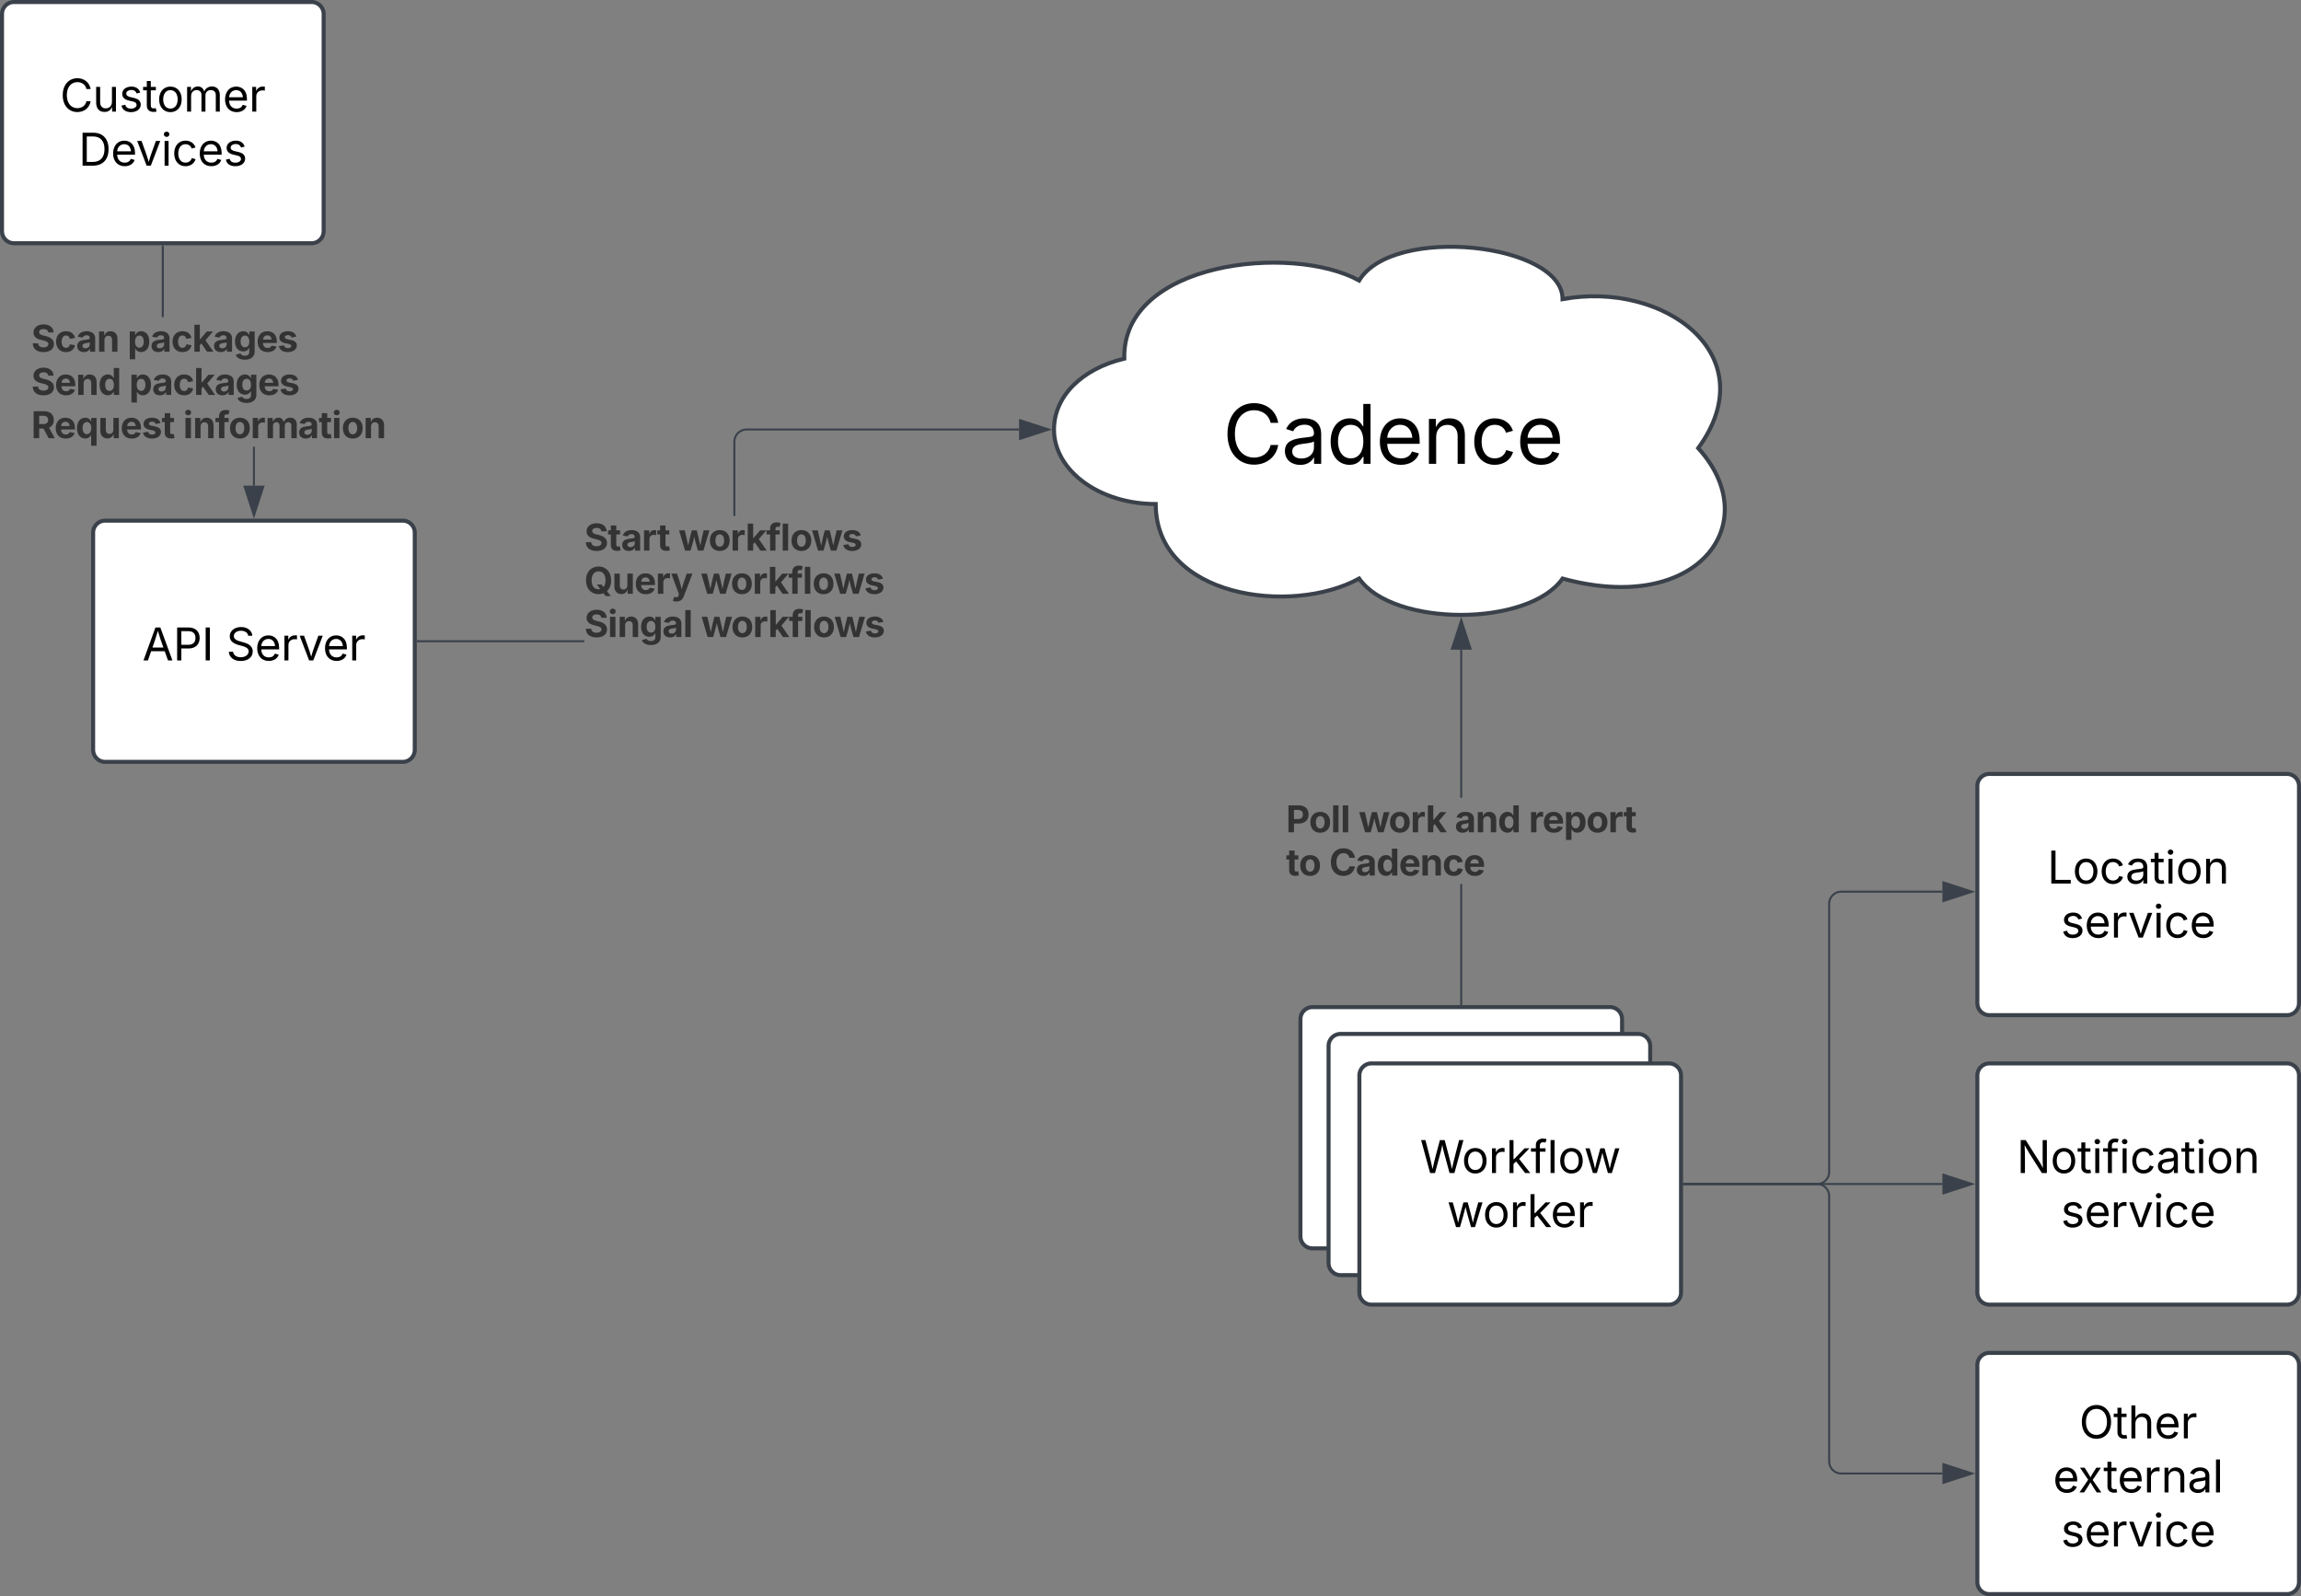 <svg xmlns="http://www.w3.org/2000/svg" xmlns:xlink="http://www.w3.org/1999/xlink" xmlns:lucid="lucid" width="1144.67" height="794"><rect width="100%" height="100%" fill="#808080" stroke="none"/><g transform="translate(-743 -287)" lucid:page-tab-id="0_0"><path d="M1389.92 794a6 6 0 0 1 6-6h148a6 6 0 0 1 6 6v108a6 6 0 0 1-6 6h-148a6 6 0 0 1-6-6z" stroke="#3a414a" stroke-width="2" fill="#fff"/><use xlink:href="#a" transform="matrix(1,0,0,1,1401.917,800) translate(18.141 42.528)"/><use xlink:href="#b" transform="matrix(1,0,0,1,1401.917,800) translate(31.58 69.416)"/><path d="M1317.93 537.73c-27.94 0-50.6-16.6-50.6-37.06 0-16.38 13.7-30.2 34.97-35.26-1.23-48.13 83.1-57.4 116.83-38.87 16.87-27.8 101.2-18.53 101.2 9.27 50.6-9.27 101.2 27.8 67.47 74.13 33.73 37.07 0 83.4-67.47 64.87-16.86 24.1-84.33 24.1-101.2 0-33.73 18.53-101.2 9.27-101.2-37.07z" stroke="#3a414a" stroke-width="2" fill="#fff"/><use xlink:href="#c" transform="matrix(1,0,0,1,1272.333,413) translate(78.857 104.75)"/><path d="M1403.92 807.33a6 6 0 0 1 6-6h148a6 6 0 0 1 6 6v108a6 6 0 0 1-6 6h-148a6 6 0 0 1-6-6z" stroke="#3a414a" stroke-width="2" fill="#fff"/><use xlink:href="#a" transform="matrix(1,0,0,1,1415.917,813.333) translate(18.141 42.528)"/><use xlink:href="#b" transform="matrix(1,0,0,1,1415.917,813.333) translate(31.58 69.416)"/><path d="M1419.25 822a6 6 0 0 1 6-6h148a6 6 0 0 1 6 6v108a6 6 0 0 1-6 6h-148a6 6 0 0 1-6-6z" stroke="#3a414a" stroke-width="2" fill="#fff"/><use xlink:href="#a" transform="matrix(1,0,0,1,1431.25,828) translate(18.141 42.528)"/><use xlink:href="#b" transform="matrix(1,0,0,1,1431.25,828) translate(31.58 69.416)"/><path d="M1470.4 786.5h-.96v-59.66h.95zm0-102.68h-.96v-73.6h.95z" stroke="#3a414a" stroke-width=".05" fill="#3a414a"/><path d="M1470.4 787h-.96v-.5h.95z" fill="#3a414a"/><path stroke="#3a414a" stroke-width=".05" fill="#3a414a"/><path d="M1474.55 609.72h-9.27l4.64-14.26z" fill="#3a414a"/><path d="M1475.2 610.2h-10.57l5.3-16.28zm-9.27-.95h7.97l-3.98-12.26z" stroke="#3a414a" stroke-width=".05" fill="#3a414a"/><use xlink:href="#d" transform="matrix(1,0,0,1,1382.747,683.823) translate(0 17.222)"/><use xlink:href="#e" transform="matrix(1,0,0,1,1382.747,683.823) translate(36.12 17.222)"/><use xlink:href="#f" transform="matrix(1,0,0,1,1382.747,683.823) translate(83.932 17.222)"/><use xlink:href="#g" transform="matrix(1,0,0,1,1382.747,683.823) translate(120.738 17.222)"/><use xlink:href="#h" transform="matrix(1,0,0,1,1382.747,683.823) translate(0 38.733)"/><use xlink:href="#i" transform="matrix(1,0,0,1,1382.747,683.823) translate(21.45 38.733)"/><path d="M789.33 552a6 6 0 0 1 6-6h148a6 6 0 0 1 6 6v108a6 6 0 0 1-6 6h-148a6 6 0 0 1-6-6z" stroke="#3a414a" stroke-width="2" fill="#fff"/><use xlink:href="#j" transform="matrix(1,0,0,1,801.333,558) translate(12.477 57.528)"/><use xlink:href="#k" transform="matrix(1,0,0,1,801.333,558) translate(54.22 57.528)"/><path d="M1033.67 606.48h-82.84v-.96h82.84zm216.28-105.34h-135.6l-.88.07-.84.2-.8.35-.74.45-.67.56-.57.66-.45.74-.32.8-.2.84-.07.88v36.98h-.94v-37l.08-1 .23-1 .4-.93.52-.87.65-.77.78-.67.86-.53.93-.4 1-.23.98-.08h135.65z" stroke="#3a414a" stroke-width=".05" fill="#3a414a"/><path d="M950.85 606.48h-.52v-.96h.52z" fill="#3a414a"/><path stroke="#3a414a" stroke-width=".05" fill="#3a414a"/><path d="M1264.7 500.67l-14.25 4.63v-9.27z" fill="#3a414a"/><path d="M1266.25 500.67l-16.28 5.3v-10.6zm-15.33 3.98l12.26-3.98-12.26-4z" stroke="#3a414a" stroke-width=".05" fill="#3a414a"/><use xlink:href="#l" transform="matrix(1,0,0,1,1033.667,543.66) translate(0 17.222)"/><use xlink:href="#m" transform="matrix(1,0,0,1,1033.667,543.66) translate(46.866 17.222)"/><use xlink:href="#n" transform="matrix(1,0,0,1,1033.667,543.66) translate(0 38.733)"/><use xlink:href="#o" transform="matrix(1,0,0,1,1033.667,543.66) translate(57.899 38.733)"/><use xlink:href="#p" transform="matrix(1,0,0,1,1033.667,543.66) translate(0 60.243)"/><use xlink:href="#q" transform="matrix(1,0,0,1,1033.667,543.66) translate(58.108 60.243)"/><path d="M744 294a6 6 0 0 1 6-6h148a6 6 0 0 1 6 6v108a6 6 0 0 1-6 6H750a6 6 0 0 1-6-6z" stroke="#3a414a" stroke-width="2" fill="#fff"/><use xlink:href="#r" transform="matrix(1,0,0,1,756,300) translate(16.866 42.528)"/><use xlink:href="#s" transform="matrix(1,0,0,1,756,300) translate(26.095 69.416)"/><path d="M869.8 528.62h-.94v-19.35h.95zm-45.32-83.9h-.96V409.5h.96z" stroke="#3a414a" stroke-width=".05" fill="#3a414a"/><path d="M824.48 409.5h-.96v-.5h.96z" fill="#3a414a"/><path stroke="#3a414a" stroke-width=".05" fill="#3a414a"/><path d="M869.33 543.38l-4.63-14.26h9.27z" fill="#3a414a"/><path d="M869.33 544.92l-5.3-16.28h10.6zm-3.98-15.33l3.98 12.25 4-12.26z" stroke="#3a414a" stroke-width=".05" fill="#3a414a"/><use xlink:href="#t" transform="matrix(1,0,0,1,758.524,444.734) translate(0 17.222)"/><use xlink:href="#u" transform="matrix(1,0,0,1,758.524,444.734) translate(47.873 17.222)"/><use xlink:href="#v" transform="matrix(1,0,0,1,758.524,444.734) translate(0 38.733)"/><use xlink:href="#w" transform="matrix(1,0,0,1,758.524,444.734) translate(48.715 38.733)"/><use xlink:href="#x" transform="matrix(1,0,0,1,758.524,444.734) translate(0 60.243)"/><use xlink:href="#y" transform="matrix(1,0,0,1,758.524,444.734) translate(75.59 60.243)"/><path d="M1726.67 678a6 6 0 0 1 6-6h148a6 6 0 0 1 6 6v108a6 6 0 0 1-6 6h-148a6 6 0 0 1-6-6z" stroke="#3a414a" stroke-width="2" fill="#fff"/><g><use xlink:href="#z" transform="matrix(1,0,0,1,1738.667,684) translate(22.807 42.528)"/><use xlink:href="#A" transform="matrix(1,0,0,1,1738.667,684) translate(29.54 69.416)"/></g><path d="M1726.67 822a6 6 0 0 1 6-6h148a6 6 0 0 1 6 6v108a6 6 0 0 1-6 6h-148a6 6 0 0 1-6-6z" stroke="#3a414a" stroke-width="2" fill="#fff"/><g><use xlink:href="#B" transform="matrix(1,0,0,1,1738.667,828) translate(7.589 42.528)"/><use xlink:href="#A" transform="matrix(1,0,0,1,1738.667,828) translate(29.54 69.416)"/></g><path d="M1726.67 966a6 6 0 0 1 6-6h148a6 6 0 0 1 6 6v108a6 6 0 0 1-6 6h-148a6 6 0 0 1-6-6z" stroke="#3a414a" stroke-width="2" fill="#fff"/><g><use xlink:href="#C" transform="matrix(1,0,0,1,1738.667,972) translate(38.638 30.528)"/><use xlink:href="#D" transform="matrix(1,0,0,1,1738.667,972) translate(25.633 57.416)"/><use xlink:href="#A" transform="matrix(1,0,0,1,1738.667,972) translate(29.54 84.304)"/></g><path d="M1580.75 876h66.2a6 6 0 0 0 6-6V736.58a6 6 0 0 1 6-6h50.33" stroke="#3a414a" fill="none"/><path d="M1580.76 876.48h-.5v-.96h.5z" stroke="#3a414a" stroke-width=".05" fill="#3a414a"/><path d="M1724.05 730.58l-14.27 4.64v-9.27z" stroke="#3a414a" fill="#3a414a"/><path d="M1580.75 876h128.53" stroke="#3a414a" fill="none"/><path d="M1580.76 876.48h-.5v-.96h.5z" stroke="#3a414a" stroke-width=".05" fill="#3a414a"/><path d="M1724.05 876l-14.27 4.63v-9.26z" stroke="#3a414a" fill="#3a414a"/><path d="M1580.75 876h66.2a6 6 0 0 1 6 6v132a6 6 0 0 0 6 6h50.33" stroke="#3a414a" fill="none"/><path d="M1580.76 876.48h-.5v-.96h.5z" stroke="#3a414a" stroke-width=".05" fill="#3a414a"/><path d="M1724.05 1020l-14.27 4.63v-9.27z" stroke="#3a414a" fill="#3a414a"/><defs><path d="M458 0L52-1490h194c108 439 233 855 324 1313 92-459 221-873 331-1313h216c110 438 234 854 330 1307 92-455 216-869 323-1307h196L1558 0h-221l-256-944c-26-95-50-200-73-331-22 122-44 223-73 331L680 0H458" id="E"/><path d="M613 24c-304 0-509-231-509-576 0-350 205-580 509-580 305 0 511 230 511 580 0 345-206 576-511 576zm0-161c226 0 329-195 329-415 0-222-103-419-329-419-223 0-326 196-326 419 0 220 103 415 326 415" id="F"/><path d="M158 0v-1118h174v172h12c41-113 157-188 290-188 26 0 70 2 91 3v181c-11-2-60-10-108-10-161 0-279 109-279 260V0H158" id="G"/><path d="M158 0v-1490h180v865h22l478-493h223L593-638 1096 0H865L456-523 338-412V0H158" id="H"/><path d="M678-1118v154H420V0H240v-964H20v-154h220v-149c0-194 155-293 318-293 85 0 141 18 168 30l-50 154c-19-6-47-17-97-17-111 0-159 58-159 166v109h258" id="I"/><path d="M338-1490V0H158v-1490h180" id="J"/><path d="M409 0L70-1118h191c89 329 165 560 243 925 75-353 154-601 240-925h192c85 325 161 564 235 922 77-354 157-598 244-922h191L1267 0h-179c-86-307-176-590-250-913C763-588 675-308 588 0H409" id="K"/><g id="a"><use transform="matrix(0.011,0,0,0.011,0,0)" xlink:href="#E"/><use transform="matrix(0.011,0,0,0.011,20.768,0)" xlink:href="#F"/><use transform="matrix(0.011,0,0,0.011,34.093,0)" xlink:href="#G"/><use transform="matrix(0.011,0,0,0.011,42.806,0)" xlink:href="#H"/><use transform="matrix(0.011,0,0,0.011,55.002,0)" xlink:href="#I"/><use transform="matrix(0.011,0,0,0.011,63.227,0)" xlink:href="#J"/><use transform="matrix(0.011,0,0,0.011,68.609,0)" xlink:href="#F"/><use transform="matrix(0.011,0,0,0.011,81.532,0)" xlink:href="#K"/></g><path d="M628 24c-324 0-524-230-524-574 0-343 198-582 503-582 237 0 487 146 487 559v75H286c9 234 145 362 343 362 132 0 231-58 273-172l174 48C1024-91 857 24 628 24zM287-650h624c-17-190-120-322-304-322-192 0-309 151-320 322" id="L"/><g id="b"><use transform="matrix(0.011,0,0,0.011,0,0)" xlink:href="#K"/><use transform="matrix(0.011,0,0,0.011,17.784,0)" xlink:href="#F"/><use transform="matrix(0.011,0,0,0.011,31.109,0)" xlink:href="#G"/><use transform="matrix(0.011,0,0,0.011,39.822,0)" xlink:href="#H"/><use transform="matrix(0.011,0,0,0.011,51.519,0)" xlink:href="#L"/><use transform="matrix(0.011,0,0,0.011,64.475,0)" xlink:href="#G"/></g><path d="M783 20c-382 0-661-292-661-764 0-473 279-766 661-766 302 0 548 182 601 489h-190c-42-204-217-313-411-313-268 0-476 208-476 590 0 381 209 588 476 588 195 0 369-110 411-313h190c-52 303-296 489-601 489" id="M"/><path d="M471 26C259 26 90-98 90-318c0-256 228-303 435-329 202-27 287-16 287-108 0-139-79-219-234-219-161 0-248 86-283 164l-173-57c86-203 278-265 451-265 150 0 419 46 419 395V0H815v-152h-12C765-73 660 26 471 26zm31-159c199 0 310-134 310-271v-155c-30 35-226 55-295 64-131 17-246 59-246 186 0 116 97 176 231 176" id="N"/><path d="M577 24c-279 0-473-224-473-580 0-354 195-576 474-576 218 0 287 134 324 193h14v-551h180V0H922v-173h-20C865-111 790 24 577 24zm27-161c203 0 314-172 314-421 0-247-108-413-314-413-212 0-317 181-317 413 0 235 108 421 317 421" id="O"/><path d="M338-670V0H158v-1118h173l1 207c72-158 192-221 342-221 226 0 378 139 378 422V0H872v-695c0-172-96-275-252-275-161 0-282 109-282 300" id="P"/><path d="M613 24c-304 0-509-231-509-576 0-350 205-580 509-580 216 0 392 114 453 309l-173 49c-33-115-133-197-280-197-223 0-326 196-326 419 0 220 103 415 326 415 150 0 252-85 285-206l172 49C1010-95 832 24 613 24" id="Q"/><g id="c"><use transform="matrix(0.02,0,0,0.02,0,0)" xlink:href="#M"/><use transform="matrix(0.02,0,0,0.02,29.219,0)" xlink:href="#N"/><use transform="matrix(0.02,0,0,0.02,51.68,0)" xlink:href="#O"/><use transform="matrix(0.02,0,0,0.02,76.172,0)" xlink:href="#L"/><use transform="matrix(0.02,0,0,0.02,99.492,0)" xlink:href="#P"/><use transform="matrix(0.02,0,0,0.02,123.125,0)" xlink:href="#Q"/><use transform="matrix(0.02,0,0,0.02,145.977,0)" xlink:href="#L"/></g><path fill="#333" d="M135 0v-1490h581c339 0 533 210 533 503 0 295-197 500-540 500H440V0H135zm305-733h220c186 0 274-104 274-254s-88-251-275-251H440v505" id="R"/><path fill="#333" d="M628 22C291 22 81-210 81-554c0-346 210-578 547-578 336 0 547 232 547 578 0 344-211 576-547 576zm0-236c160 0 242-146 242-341 0-197-82-341-242-341S387-753 387-555c0 195 81 341 241 341" id="S"/><path fill="#333" d="M428-1490V0H128v-1490h300" id="T"/><g id="d"><use transform="matrix(0.009,0,0,0.009,0,0)" xlink:href="#R"/><use transform="matrix(0.009,0,0,0.009,11.372,0)" xlink:href="#S"/><use transform="matrix(0.009,0,0,0.009,22.274,0)" xlink:href="#T"/><use transform="matrix(0.009,0,0,0.009,27.092,0)" xlink:href="#T"/></g><path fill="#333" d="M361 0L31-1118h315c68 295 127 523 188 845 63-317 128-551 199-845h276c71 296 131 525 196 846 57-321 119-552 186-846h319L1378 0h-305c-73-261-148-486-204-771C813-484 740-261 666 0H361" id="U"/><path fill="#333" d="M128 0v-1118h290v195h12c54-169 184-238 367-200v268c-27-8-86-15-130-15-138 0-239 95-239 234V0H128" id="V"/><path fill="#333" d="M128 0v-1490h300v802h17l366-430h347L740-633 1179 0H826L514-456l-86 97V0H128" id="W"/><g id="e"><use transform="matrix(0.009,0,0,0.009,0,0)" xlink:href="#U"/><use transform="matrix(0.009,0,0,0.009,14.87,0)" xlink:href="#S"/><use transform="matrix(0.009,0,0,0.009,25.773,0)" xlink:href="#V"/><use transform="matrix(0.009,0,0,0.009,33.29,0)" xlink:href="#W"/></g><path fill="#333" d="M440 22C227 22 68-92 68-313c0-250 202-322 422-343 195-21 271-24 271-105 0-95-63-149-175-149-116 0-187 57-211 129l-275-46c57-194 237-305 487-305 240 0 474 108 474 379V0H777v-155h-10C713-51 605 22 440 22zm85-211c140 0 238-93 238-211v-121c-37 26-156 42-222 51-111 16-185 59-185 149 0 87 70 132 169 132" id="X"/><path fill="#333" d="M428-647V0H128v-1118h283l4 231c63-156 176-245 348-245 232 0 384 159 384 421V0H847v-659c0-139-76-222-202-222-128 0-217 86-217 234" id="Y"/><path fill="#333" d="M537 19C279 19 81-185 81-557c0-382 206-575 454-575 190 0 278 113 318 202h10v-560h300V0H868v-179h-15C812-89 719 19 537 19zm92-241c153 0 240-134 240-336 0-203-86-334-240-334-158 0-240 138-240 334 0 197 84 336 240 336" id="Z"/><g id="f"><use transform="matrix(0.009,0,0,0.009,0,0)" xlink:href="#X"/><use transform="matrix(0.009,0,0,0.009,10.321,0)" xlink:href="#Y"/><use transform="matrix(0.009,0,0,0.009,21.389,0)" xlink:href="#Z"/></g><path fill="#333" d="M633 22C291 22 81-200 81-553c0-345 210-579 537-579 292 0 525 185 525 567v84H378c7 183 109 277 260 277 105 0 184-46 216-132l272 51C1071-99 893 22 633 22zM380-669h474c-15-146-94-237-233-237-143 0-229 99-241 237" id="aa"/><path fill="#333" d="M128 418v-1536h295v188h14c41-89 129-202 319-202 248 0 453 193 453 575 0 372-197 576-455 576-183 0-275-108-317-198h-9v597H128zm534-640c156 0 240-139 240-336 0-196-83-334-240-334-154 0-241 131-241 334 0 202 88 336 241 336" id="ab"/><path fill="#333" d="M683-1118v229H474v562c0 71 29 104 102 104 23 0 73-7 95-13l43 225C647 9 580 16 520 16 296 16 174-96 174-301v-588H20v-229h154v-266h300v266h209" id="ac"/><g id="g"><use transform="matrix(0.009,0,0,0.009,0,0)" xlink:href="#V"/><use transform="matrix(0.009,0,0,0.009,6.806,0)" xlink:href="#aa"/><use transform="matrix(0.009,0,0,0.009,17.396,0)" xlink:href="#ab"/><use transform="matrix(0.009,0,0,0.009,28.602,0)" xlink:href="#S"/><use transform="matrix(0.009,0,0,0.009,39.505,0)" xlink:href="#V"/><use transform="matrix(0.009,0,0,0.009,47.092,0)" xlink:href="#ac"/></g><g id="h"><use transform="matrix(0.009,0,0,0.009,0,0)" xlink:href="#ac"/><use transform="matrix(0.009,0,0,0.009,6.337,0)" xlink:href="#S"/></g><path fill="#333" d="M786 20C389 20 94-260 94-744c0-487 299-766 692-766 339 0 597 194 641 529h-309c-28-162-156-258-326-258-233 0-388 179-388 495 0 323 157 493 387 493 170 0 298-97 328-259h309c-34 277-266 530-642 530" id="ad"/><path fill="#333" d="M628 22C291 22 81-210 81-554c0-346 210-578 547-578 265 0 455 142 497 372l-279 52c-25-116-99-188-215-188-160 0-244 139-244 341 0 200 84 341 244 341 116 0 193-74 217-195l279 51C1085-123 896 22 628 22" id="ae"/><g id="i"><use transform="matrix(0.009,0,0,0.009,0,0)" xlink:href="#ad"/><use transform="matrix(0.009,0,0,0.009,13.151,0)" xlink:href="#X"/><use transform="matrix(0.009,0,0,0.009,23.472,0)" xlink:href="#Z"/><use transform="matrix(0.009,0,0,0.009,34.679,0)" xlink:href="#aa"/><use transform="matrix(0.009,0,0,0.009,45.269,0)" xlink:href="#Y"/><use transform="matrix(0.009,0,0,0.009,56.337,0)" xlink:href="#ae"/><use transform="matrix(0.009,0,0,0.009,66.797,0)" xlink:href="#aa"/></g><path d="M52 0l541-1490h220L1361 0h-200l-149-416H398L254 0H52zm404-582h497c-103-290-145-390-251-756-108 377-145 460-246 756" id="af"/><path d="M180 0v-1490h510c348 0 508 209 508 474 0 266-160 477-507 477H370V0H180zm190-706h312c236 0 327-133 327-310 0-176-91-307-329-307H370v617" id="ag"/><path d="M370-1490V0H180v-1490h190" id="ah"/><g id="j"><use transform="matrix(0.011,0,0,0.011,0,0)" xlink:href="#af"/><use transform="matrix(0.011,0,0,0.011,15.332,0)" xlink:href="#ag"/><use transform="matrix(0.011,0,0,0.011,29.525,0)" xlink:href="#ah"/></g><path d="M657 26c-323 0-524-166-541-416h195c15 169 171 246 346 246 202 0 356-106 356-265 5-203-294-238-475-293-239-73-380-191-380-389 0-252 224-419 512-419 294 0 499 171 508 396H992c-17-145-151-228-328-228-193 0-321 102-321 242 0 156 175 211 284 241l149 41c160 44 422 134 422 412 0 244-197 432-541 432" id="ai"/><path d="M481 0L54-1118h197c107 314 236 620 325 951 87-331 217-637 324-951h197L670 0H481" id="aj"/><g id="k"><use transform="matrix(0.011,0,0,0.011,0,0)" xlink:href="#ai"/><use transform="matrix(0.011,0,0,0.011,14.258,0)" xlink:href="#L"/><use transform="matrix(0.011,0,0,0.011,27.214,0)" xlink:href="#G"/><use transform="matrix(0.011,0,0,0.011,35.927,0)" xlink:href="#aj"/><use transform="matrix(0.011,0,0,0.011,47.982,0)" xlink:href="#L"/><use transform="matrix(0.011,0,0,0.011,60.937,0)" xlink:href="#G"/></g><path fill="#333" d="M681 22C323 22 94-145 85-462h297c10 151 131 226 296 226 163 0 271-77 271-190 0-102-95-149-257-189l-164-41c-252-61-403-188-403-405 0-269 236-449 560-449 330 0 546 183 551 445H941c-11-119-106-188-259-188-156 0-244 72-244 172-3 156 226 185 373 221 250 61 445 186 445 436 0 271-213 446-575 446" id="ak"/><g id="l"><use transform="matrix(0.009,0,0,0.009,0,0)" xlink:href="#ak"/><use transform="matrix(0.009,0,0,0.009,11.641,0)" xlink:href="#ac"/><use transform="matrix(0.009,0,0,0.009,18.238,0)" xlink:href="#X"/><use transform="matrix(0.009,0,0,0.009,28.559,0)" xlink:href="#V"/><use transform="matrix(0.009,0,0,0.009,36.146,0)" xlink:href="#ac"/></g><path fill="#333" d="M750-1118v229H516V0H217v-889H20v-229h197v-86c0-238 156-356 363-356 94 0 178 20 215 31l-54 226c-25-7-61-15-100-15-123-3-131 84-125 200h234" id="al"/><path fill="#333" d="M572 22C302 22 117-98 78-306l279-48c29 105 101 156 224 156 114 0 185-48 185-115 0-118-228-130-337-155-215-49-322-150-322-317 0-215 187-347 470-347 265 0 424 116 466 298l-266 47c-24-76-87-130-196-130-98 0-174 46-174 113 0 56 38 95 144 117l201 40c216 44 320 143 320 302 0 220-207 367-500 367" id="am"/><g id="m"><use transform="matrix(0.009,0,0,0.009,0,0)" xlink:href="#U"/><use transform="matrix(0.009,0,0,0.009,14.87,0)" xlink:href="#S"/><use transform="matrix(0.009,0,0,0.009,25.773,0)" xlink:href="#V"/><use transform="matrix(0.009,0,0,0.009,33.29,0)" xlink:href="#W"/><use transform="matrix(0.009,0,0,0.009,43.602,0)" xlink:href="#al"/><use transform="matrix(0.009,0,0,0.009,50.677,0)" xlink:href="#T"/><use transform="matrix(0.009,0,0,0.009,55.495,0)" xlink:href="#S"/><use transform="matrix(0.009,0,0,0.009,66.155,0)" xlink:href="#U"/><use transform="matrix(0.009,0,0,0.009,81.267,0)" xlink:href="#am"/></g><path fill="#333" d="M789 20C394 20 94-260 94-744c0-487 300-766 695-766s695 279 695 766c0 264-89 467-233 597l215 271h-285L1058-29C976 3 886 20 789 20zm-94-532h261l108 139c70-83 110-208 110-371 0-321-154-495-385-495s-385 175-385 495c0 356 184 537 481 482" id="an"/><path fill="#333" d="M513 14c-232 0-385-159-385-421v-711h300v659c0 139 76 222 202 222 127 0 217-86 217-234v-647h301V0H864l-4-232C797-74 683 14 513 14" id="ao"/><path fill="#333" d="M120 396l69-226c123 42 245 23 254-107l8-60L31-1118h319c87 288 199 559 259 872 72-308 185-583 277-872h315L726 132c-68 181-186 294-410 294-79 0-153-13-196-30" id="ap"/><g id="n"><use transform="matrix(0.009,0,0,0.009,0,0)" xlink:href="#an"/><use transform="matrix(0.009,0,0,0.009,13.811,0)" xlink:href="#ao"/><use transform="matrix(0.009,0,0,0.009,24.878,0)" xlink:href="#aa"/><use transform="matrix(0.009,0,0,0.009,35.469,0)" xlink:href="#V"/><use transform="matrix(0.009,0,0,0.009,42.986,0)" xlink:href="#ap"/></g><g id="o"><use transform="matrix(0.009,0,0,0.009,0,0)" xlink:href="#U"/><use transform="matrix(0.009,0,0,0.009,14.87,0)" xlink:href="#S"/><use transform="matrix(0.009,0,0,0.009,25.773,0)" xlink:href="#V"/><use transform="matrix(0.009,0,0,0.009,33.29,0)" xlink:href="#W"/><use transform="matrix(0.009,0,0,0.009,43.602,0)" xlink:href="#al"/><use transform="matrix(0.009,0,0,0.009,50.677,0)" xlink:href="#T"/><use transform="matrix(0.009,0,0,0.009,55.495,0)" xlink:href="#S"/><use transform="matrix(0.009,0,0,0.009,66.155,0)" xlink:href="#U"/><use transform="matrix(0.009,0,0,0.009,81.267,0)" xlink:href="#am"/></g><path fill="#333" d="M128 0v-1118h300V0H128zm150-1264c-91 0-165-68-165-154 0-85 74-154 165-154 90 0 165 69 165 154 0 86-75 154-165 154" id="aq"/><path fill="#333" d="M625 442c-280 0-454-114-503-274l258-72c28 63 97 128 243 128 153 0 246-69 246-216v-206h-23C805-108 717-16 536-16 284-16 81-191 81-561c0-378 208-571 456-571 188 0 280 113 321 202h13v-188h295V-9c0 303-226 451-541 451zm5-686c153 0 240-119 240-319 0-198-86-329-240-329-158 0-241 137-241 329 0 195 85 319 241 319" id="ar"/><g id="p"><use transform="matrix(0.009,0,0,0.009,0,0)" xlink:href="#ak"/><use transform="matrix(0.009,0,0,0.009,11.641,0)" xlink:href="#aq"/><use transform="matrix(0.009,0,0,0.009,16.458,0)" xlink:href="#Y"/><use transform="matrix(0.009,0,0,0.009,27.526,0)" xlink:href="#ar"/><use transform="matrix(0.009,0,0,0.009,38.759,0)" xlink:href="#X"/><use transform="matrix(0.009,0,0,0.009,49.08,0)" xlink:href="#T"/></g><g id="q"><use transform="matrix(0.009,0,0,0.009,0,0)" xlink:href="#U"/><use transform="matrix(0.009,0,0,0.009,14.87,0)" xlink:href="#S"/><use transform="matrix(0.009,0,0,0.009,25.773,0)" xlink:href="#V"/><use transform="matrix(0.009,0,0,0.009,33.29,0)" xlink:href="#W"/><use transform="matrix(0.009,0,0,0.009,43.602,0)" xlink:href="#al"/><use transform="matrix(0.009,0,0,0.009,50.677,0)" xlink:href="#T"/><use transform="matrix(0.009,0,0,0.009,55.495,0)" xlink:href="#S"/><use transform="matrix(0.009,0,0,0.009,66.155,0)" xlink:href="#U"/><use transform="matrix(0.009,0,0,0.009,81.267,0)" xlink:href="#am"/></g><path d="M537 14c-226 0-379-139-379-422v-710h180v695c0 172 97 275 253 275 160 0 281-109 281-300v-670h181V0H879v-209C806-46 684 14 537 14" id="as"/><path d="M538 24C308 24 148-78 108-271l171-41c32 123 123 178 257 178 156 0 256-77 256-169 0-77-54-128-164-154l-186-44c-203-48-300-148-300-305 0-192 176-326 414-326 230 0 351 112 402 269l-163 42c-31-80-94-158-238-158-133 0-233 69-233 162 0 83 57 129 188 160l169 40c203 48 298 149 298 302 0 196-179 339-441 339" id="at"/><path d="M598-1118v154H368v674c0 100 37 144 132 144 23 0 62-6 92-12L629-6c-37 13-88 20-134 20-193 0-307-107-307-290v-688H20v-154h168v-266h180v266h230" id="au"/><path d="M158 0v-1118h175l1 205c55-151 181-225 313-225 147 0 245 90 285 228 53-141 190-228 352-228 194 0 352 125 352 384V0h-181v-749c0-161-105-225-225-225-151 0-243 103-243 244V0H807v-767c0-124-93-207-219-207-131 0-250 92-250 270V0H158" id="av"/><g id="r"><use transform="matrix(0.011,0,0,0.011,0,0)" xlink:href="#M"/><use transform="matrix(0.011,0,0,0.011,16.233,0)" xlink:href="#as"/><use transform="matrix(0.011,0,0,0.011,29.373,0)" xlink:href="#at"/><use transform="matrix(0.011,0,0,0.011,41.102,0)" xlink:href="#au"/><use transform="matrix(0.011,0,0,0.011,48.155,0)" xlink:href="#F"/><use transform="matrix(0.011,0,0,0.011,61.48,0)" xlink:href="#av"/><use transform="matrix(0.011,0,0,0.011,80.946,0)" xlink:href="#L"/><use transform="matrix(0.011,0,0,0.011,93.902,0)" xlink:href="#G"/></g><path d="M645 0H180v-1490h484c435 0 692 280 692 742 0 466-257 748-711 748zM370-168h263c363 0 539-218 539-580 0-358-176-574-521-574H370v1154" id="aw"/><path d="M158 0v-1118h180V0H158zm91-1301c-68 0-125-53-125-119s57-119 125-119c69 0 126 53 126 119s-57 119-126 119" id="ax"/><g id="s"><use transform="matrix(0.011,0,0,0.011,0,0)" xlink:href="#aw"/><use transform="matrix(0.011,0,0,0.011,16.037,0)" xlink:href="#L"/><use transform="matrix(0.011,0,0,0.011,28.559,0)" xlink:href="#aj"/><use transform="matrix(0.011,0,0,0.011,41.048,0)" xlink:href="#ax"/><use transform="matrix(0.011,0,0,0.011,46.43,0)" xlink:href="#Q"/><use transform="matrix(0.011,0,0,0.011,59.125,0)" xlink:href="#L"/><use transform="matrix(0.011,0,0,0.011,72.081,0)" xlink:href="#at"/></g><g id="t"><use transform="matrix(0.009,0,0,0.009,0,0)" xlink:href="#ak"/><use transform="matrix(0.009,0,0,0.009,11.641,0)" xlink:href="#ae"/><use transform="matrix(0.009,0,0,0.009,22.274,0)" xlink:href="#X"/><use transform="matrix(0.009,0,0,0.009,32.595,0)" xlink:href="#Y"/></g><g id="u"><use transform="matrix(0.009,0,0,0.009,0,0)" xlink:href="#ab"/><use transform="matrix(0.009,0,0,0.009,11.38,0)" xlink:href="#X"/><use transform="matrix(0.009,0,0,0.009,21.701,0)" xlink:href="#ae"/><use transform="matrix(0.009,0,0,0.009,32.161,0)" xlink:href="#W"/><use transform="matrix(0.009,0,0,0.009,42.474,0)" xlink:href="#X"/><use transform="matrix(0.009,0,0,0.009,52.795,0)" xlink:href="#ar"/><use transform="matrix(0.009,0,0,0.009,64.028,0)" xlink:href="#aa"/><use transform="matrix(0.009,0,0,0.009,74.618,0)" xlink:href="#am"/></g><g id="v"><use transform="matrix(0.009,0,0,0.009,0,0)" xlink:href="#ak"/><use transform="matrix(0.009,0,0,0.009,11.641,0)" xlink:href="#aa"/><use transform="matrix(0.009,0,0,0.009,22.231,0)" xlink:href="#Y"/><use transform="matrix(0.009,0,0,0.009,33.299,0)" xlink:href="#Z"/></g><g id="w"><use transform="matrix(0.009,0,0,0.009,0,0)" xlink:href="#ab"/><use transform="matrix(0.009,0,0,0.009,11.38,0)" xlink:href="#X"/><use transform="matrix(0.009,0,0,0.009,21.701,0)" xlink:href="#ae"/><use transform="matrix(0.009,0,0,0.009,32.161,0)" xlink:href="#W"/><use transform="matrix(0.009,0,0,0.009,42.474,0)" xlink:href="#X"/><use transform="matrix(0.009,0,0,0.009,52.795,0)" xlink:href="#ar"/><use transform="matrix(0.009,0,0,0.009,64.028,0)" xlink:href="#aa"/><use transform="matrix(0.009,0,0,0.009,74.618,0)" xlink:href="#am"/></g><path fill="#333" d="M135 0v-1490h581c339 0 533 192 533 485 0 204-94 351-264 424L1302 0H964L680-532H440V0H135zm305-779h220c186 0 274-77 274-226 0-150-88-233-275-233H440v459" id="ay"/><path fill="#333" d="M1163 418H863v-597h-10C812-89 719 19 537 19 279 19 81-185 81-557c0-382 206-575 454-575 190 0 278 113 318 202h15v-188h295V418zM629-222c153 0 240-134 240-336 0-203-86-334-240-334-158 0-240 138-240 334 0 197 84 336 240 336" id="az"/><g id="x"><use transform="matrix(0.009,0,0,0.009,0,0)" xlink:href="#ay"/><use transform="matrix(0.009,0,0,0.009,11.458,0)" xlink:href="#aa"/><use transform="matrix(0.009,0,0,0.009,22.049,0)" xlink:href="#az"/><use transform="matrix(0.009,0,0,0.009,33.255,0)" xlink:href="#ao"/><use transform="matrix(0.009,0,0,0.009,44.323,0)" xlink:href="#aa"/><use transform="matrix(0.009,0,0,0.009,54.913,0)" xlink:href="#am"/><use transform="matrix(0.009,0,0,0.009,64.87,0)" xlink:href="#ac"/></g><path fill="#333" d="M128 0v-1118h278l12 217c60-163 185-234 319-234 143 0 236 81 288 251 63-172 205-251 359-251 205 0 357 138 357 381V0h-301v-697c0-126-76-187-177-187-114 0-184 79-184 196V0H789v-705c0-109-72-179-174-179-106 0-187 74-187 208V0H128" id="aA"/><g id="y"><use transform="matrix(0.009,0,0,0.009,0,0)" xlink:href="#aq"/><use transform="matrix(0.009,0,0,0.009,4.818,0)" xlink:href="#Y"/><use transform="matrix(0.009,0,0,0.009,15.885,0)" xlink:href="#al"/><use transform="matrix(0.009,0,0,0.009,22.578,0)" xlink:href="#S"/><use transform="matrix(0.009,0,0,0.009,33.481,0)" xlink:href="#V"/><use transform="matrix(0.009,0,0,0.009,40.851,0)" xlink:href="#aA"/><use transform="matrix(0.009,0,0,0.009,57.075,0)" xlink:href="#X"/><use transform="matrix(0.009,0,0,0.009,67.396,0)" xlink:href="#ac"/><use transform="matrix(0.009,0,0,0.009,73.906,0)" xlink:href="#aq"/><use transform="matrix(0.009,0,0,0.009,78.724,0)" xlink:href="#S"/><use transform="matrix(0.009,0,0,0.009,89.627,0)" xlink:href="#Y"/></g><path d="M180 0v-1490h190v1322h690V0H180" id="aB"/><g id="z"><use transform="matrix(0.011,0,0,0.011,0,0)" xlink:href="#aB"/><use transform="matrix(0.011,0,0,0.011,12.565,0)" xlink:href="#F"/><use transform="matrix(0.011,0,0,0.011,25.89,0)" xlink:href="#Q"/><use transform="matrix(0.011,0,0,0.011,38.802,0)" xlink:href="#N"/><use transform="matrix(0.011,0,0,0.011,51.28,0)" xlink:href="#au"/><use transform="matrix(0.011,0,0,0.011,58.55,0)" xlink:href="#ax"/><use transform="matrix(0.011,0,0,0.011,63.932,0)" xlink:href="#F"/><use transform="matrix(0.011,0,0,0.011,77.257,0)" xlink:href="#P"/></g><g id="A"><use transform="matrix(0.011,0,0,0.011,0,0)" xlink:href="#at"/><use transform="matrix(0.011,0,0,0.011,11.73,0)" xlink:href="#L"/><use transform="matrix(0.011,0,0,0.011,24.685,0)" xlink:href="#G"/><use transform="matrix(0.011,0,0,0.011,33.398,0)" xlink:href="#aj"/><use transform="matrix(0.011,0,0,0.011,45.888,0)" xlink:href="#ax"/><use transform="matrix(0.011,0,0,0.011,51.27,0)" xlink:href="#Q"/><use transform="matrix(0.011,0,0,0.011,63.965,0)" xlink:href="#L"/></g><path d="M180 0v-1490h224l606 953c40 63 108 177 176 312-27-437-7-821-13-1265h190V0h-226C860-448 622-778 356-1262c27 476 11 792 15 1262H180" id="aC"/><g id="B"><use transform="matrix(0.011,0,0,0.011,0,0)" xlink:href="#aC"/><use transform="matrix(0.011,0,0,0.011,16.743,0)" xlink:href="#F"/><use transform="matrix(0.011,0,0,0.011,30.067,0)" xlink:href="#au"/><use transform="matrix(0.011,0,0,0.011,37.337,0)" xlink:href="#ax"/><use transform="matrix(0.011,0,0,0.011,42.719,0)" xlink:href="#I"/><use transform="matrix(0.011,0,0,0.011,50.944,0)" xlink:href="#ax"/><use transform="matrix(0.011,0,0,0.011,56.326,0)" xlink:href="#Q"/><use transform="matrix(0.011,0,0,0.011,69.238,0)" xlink:href="#N"/><use transform="matrix(0.011,0,0,0.011,81.717,0)" xlink:href="#au"/><use transform="matrix(0.011,0,0,0.011,88.987,0)" xlink:href="#ax"/><use transform="matrix(0.011,0,0,0.011,94.368,0)" xlink:href="#F"/><use transform="matrix(0.011,0,0,0.011,107.693,0)" xlink:href="#P"/></g><path d="M784 20c-382 0-662-292-662-764 0-473 280-766 662-766s660 293 660 766c0 472-278 764-660 764zm0-176c266 0 475-207 475-588 0-383-209-590-475-590-268 0-477 208-477 590 0 380 209 588 477 588" id="aD"/><path d="M338-670V0H158v-1490h180v566c73-149 190-208 336-208 226 0 379 139 379 422V0H872v-695c0-172-96-275-252-275-161 0-282 109-282 300" id="aE"/><g id="C"><use transform="matrix(0.011,0,0,0.011,0,0)" xlink:href="#aD"/><use transform="matrix(0.011,0,0,0.011,16.992,0)" xlink:href="#au"/><use transform="matrix(0.011,0,0,0.011,24.262,0)" xlink:href="#aE"/><use transform="matrix(0.011,0,0,0.011,37.402,0)" xlink:href="#L"/><use transform="matrix(0.011,0,0,0.011,50.358,0)" xlink:href="#G"/></g><path d="M65 0l393-574-370-544h210c88 136 192 297 267 435 67-142 176-302 264-435h206L661-564 1053 0H844c-94-144-206-310-287-458C484-308 366-142 273 0H65" id="aF"/><g id="D"><use transform="matrix(0.011,0,0,0.011,0,0)" xlink:href="#L"/><use transform="matrix(0.011,0,0,0.011,12.457,0)" xlink:href="#aF"/><use transform="matrix(0.011,0,0,0.011,25.022,0)" xlink:href="#au"/><use transform="matrix(0.011,0,0,0.011,32.075,0)" xlink:href="#L"/><use transform="matrix(0.011,0,0,0.011,45.03,0)" xlink:href="#G"/><use transform="matrix(0.011,0,0,0.011,53.743,0)" xlink:href="#P"/><use transform="matrix(0.011,0,0,0.011,66.873,0)" xlink:href="#N"/><use transform="matrix(0.011,0,0,0.011,79.351,0)" xlink:href="#J"/></g></defs></g></svg>